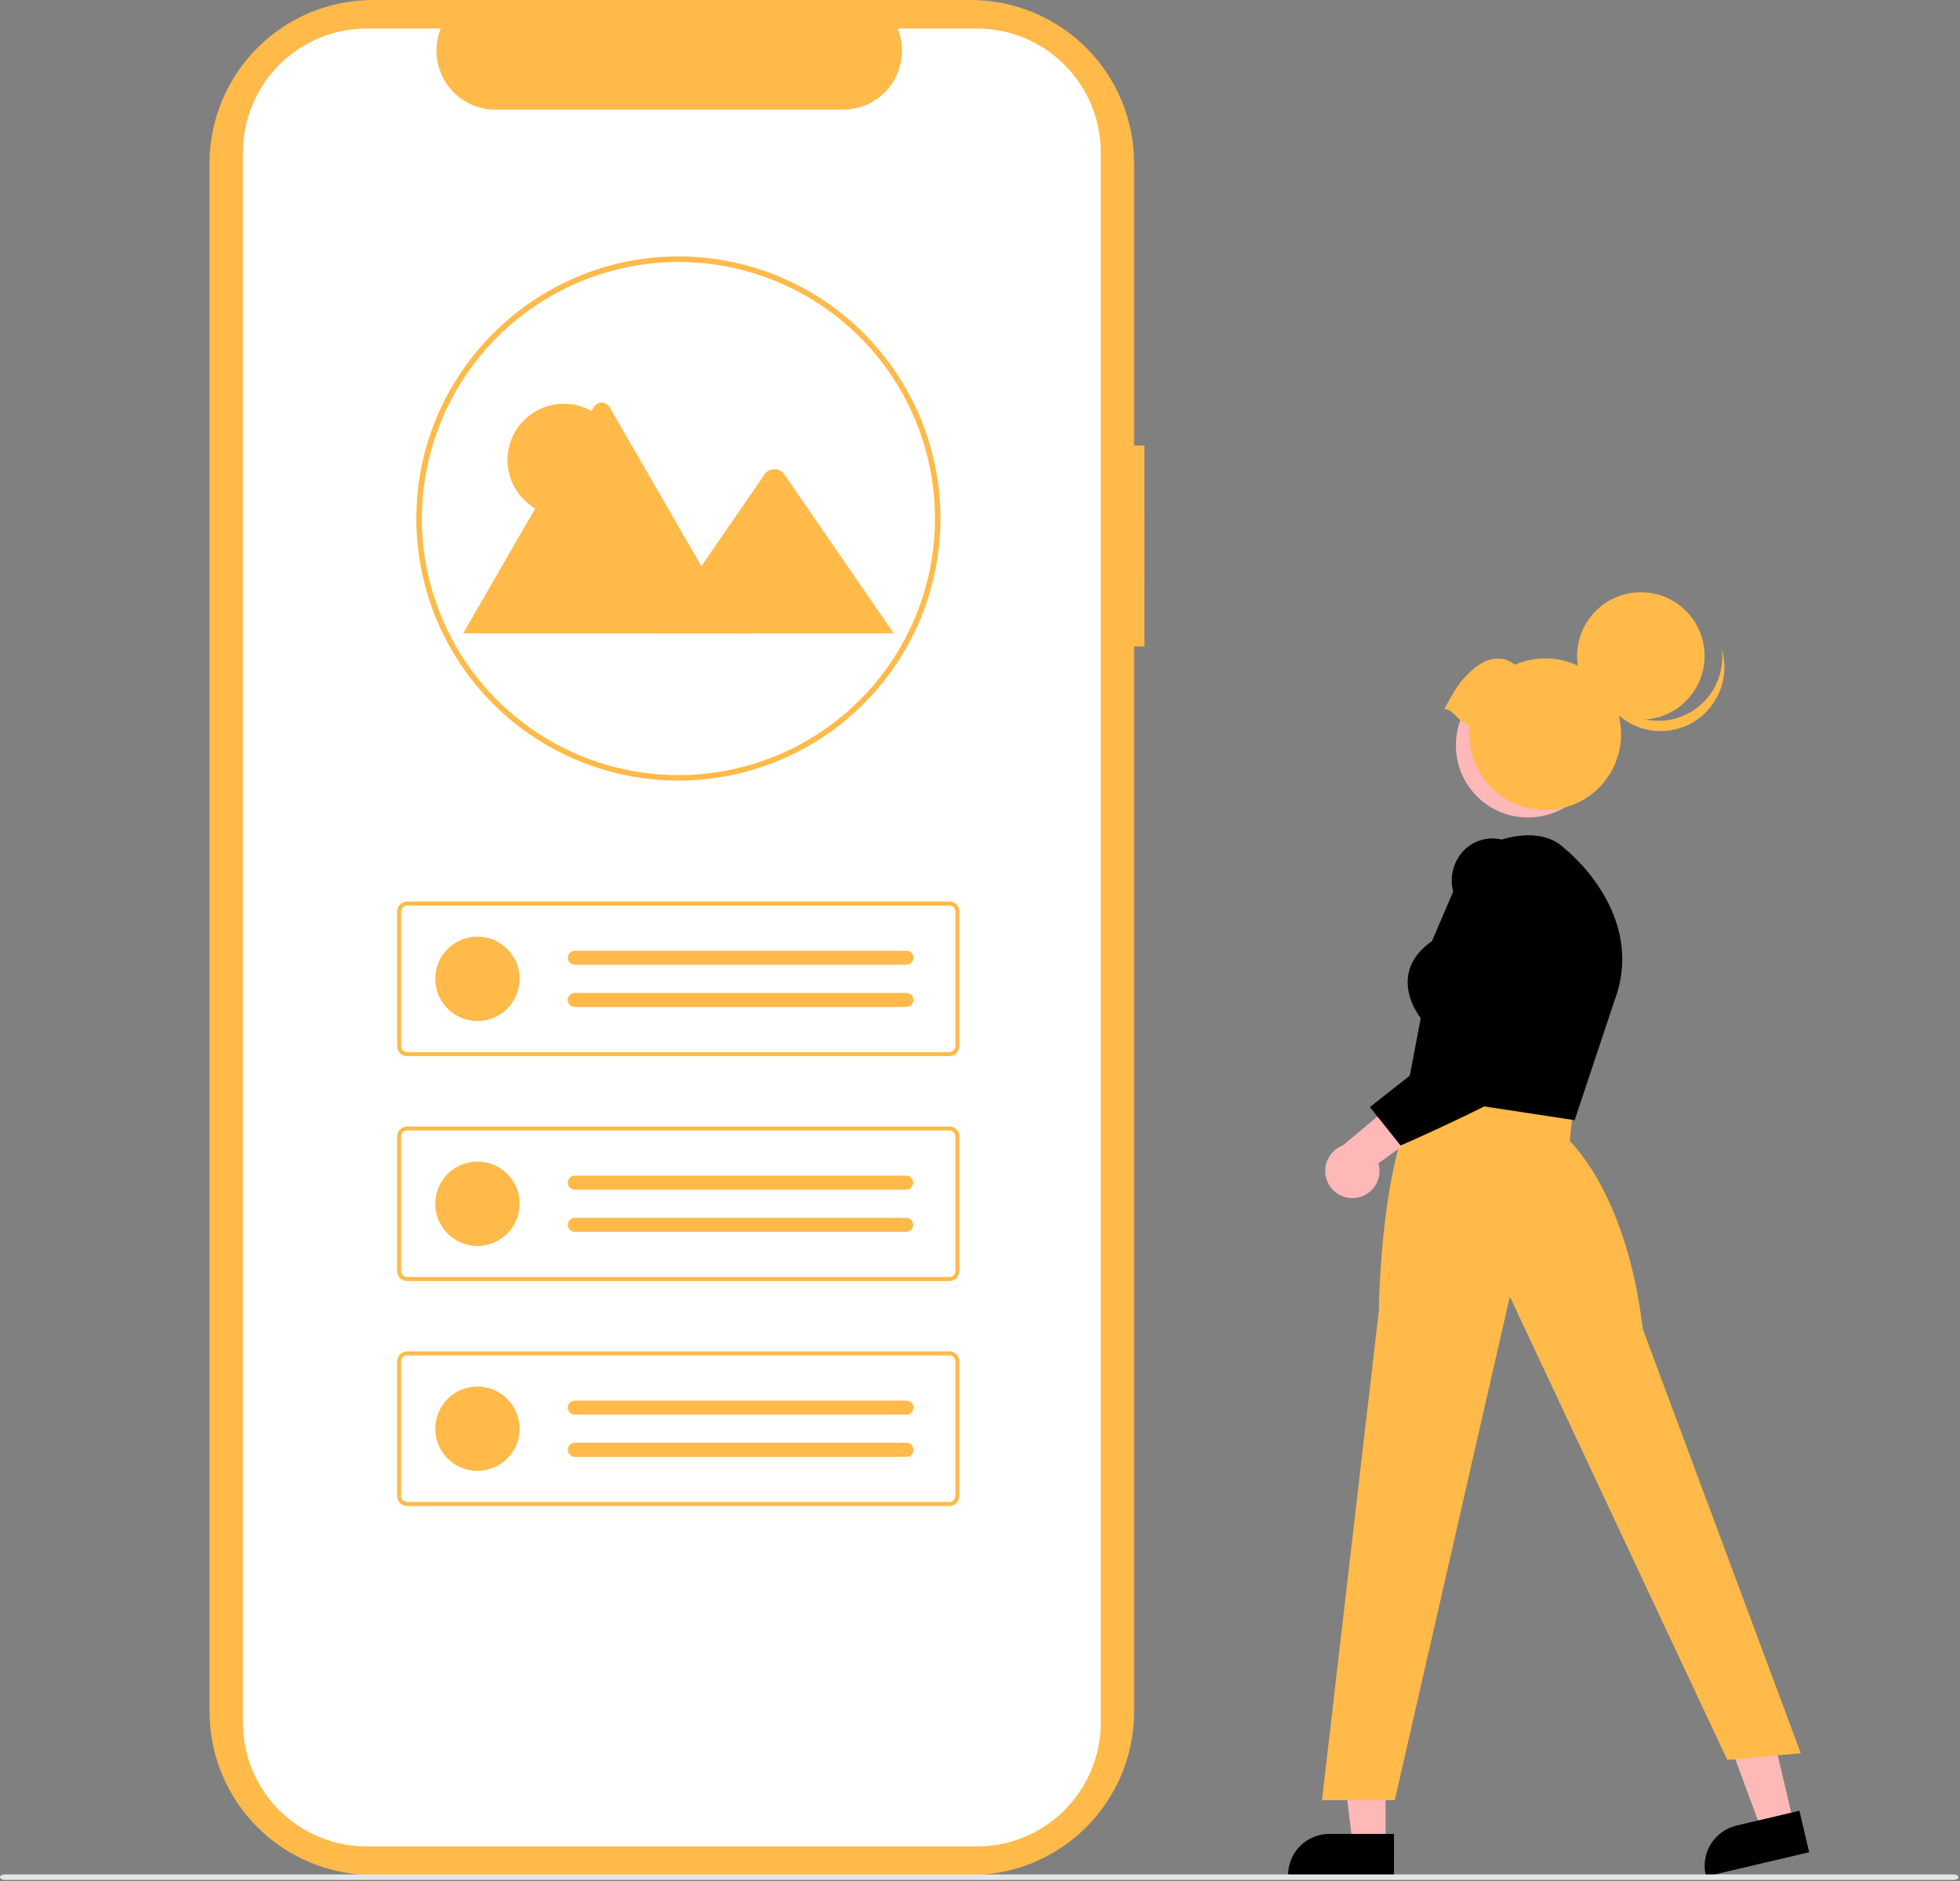<svg width="743" height="713" viewBox="0 0 743 713" fill="none" xmlns="http://www.w3.org/2000/svg">
<rect x="0" y="0" width="743" height="713" fill="#808080" stroke="none"/>
<g clip-path="url(#clip0_8_38)">
<path d="M433.814 168.893H429.914V61.916C429.914 53.785 428.312 45.733 425.201 38.221C422.089 30.709 417.528 23.884 411.778 18.134C406.029 12.385 399.203 7.824 391.691 4.713C384.179 1.602 376.127 0.001 367.996 0.001H141.349C133.218 0.001 125.167 1.602 117.655 4.714C110.143 7.825 103.317 12.386 97.567 18.136C91.818 23.885 87.257 30.71 84.146 38.223C81.034 45.735 79.433 53.786 79.433 61.917V648.799C79.433 665.22 85.956 680.968 97.567 692.579C109.179 704.191 124.927 710.714 141.348 710.714H367.996C384.417 710.714 400.165 704.191 411.776 692.579C423.388 680.968 429.911 665.22 429.911 648.799V245.041H433.811L433.814 168.893Z" fill="#FFBA49"/>
<path d="M417.287 57.768V652.943C417.285 665.393 412.339 677.333 403.537 686.138C394.734 694.942 382.795 699.891 370.345 699.895H139.045C126.59 699.897 114.644 694.951 105.835 686.146C97.026 677.341 92.076 665.398 92.072 652.943V57.768C92.076 45.313 97.026 33.37 105.835 24.566C114.643 15.761 126.589 10.815 139.043 10.817H167.101C165.723 14.205 165.199 17.88 165.574 21.518C165.949 25.156 167.212 28.646 169.252 31.682C171.292 34.717 174.046 37.206 177.273 38.928C180.499 40.649 184.1 41.552 187.757 41.557H319.625C323.282 41.552 326.883 40.649 330.109 38.928C333.336 37.206 336.09 34.717 338.13 31.682C340.17 28.646 341.433 25.156 341.808 21.518C342.183 17.88 341.659 14.205 340.281 10.817H370.336C382.786 10.819 394.726 15.765 403.53 24.568C412.334 33.37 417.283 45.309 417.287 57.759V57.768Z" fill="white"/>
<path d="M257.16 295.875C230.826 295.885 205.566 285.434 186.937 266.82C168.308 248.207 157.835 222.955 157.823 196.621V196.533C157.823 196.325 157.823 196.106 157.835 195.898C158.135 141.498 202.698 97.198 257.16 97.198C270.205 97.197 283.123 99.766 295.175 104.757C307.227 109.749 318.179 117.065 327.403 126.289C336.628 135.513 343.946 146.463 348.939 158.515C353.932 170.567 356.502 183.484 356.503 196.53C356.503 209.575 353.935 222.492 348.943 234.545C343.952 246.597 336.635 257.548 327.411 266.773C318.188 275.998 307.237 283.316 295.185 288.308C283.133 293.301 270.216 295.871 257.171 295.872H257.16V295.875ZM257.16 99.288C231.486 99.345 206.872 109.532 188.665 127.634C170.459 145.736 160.132 170.292 159.927 195.965C159.916 196.187 159.916 196.365 159.916 196.534C159.914 215.77 165.616 234.575 176.301 250.571C186.986 266.566 202.175 279.034 219.946 286.397C237.718 293.76 257.273 295.688 276.14 291.937C295.007 288.185 312.338 278.924 325.941 265.322C339.544 251.721 348.808 234.392 352.562 215.525C356.316 196.659 354.391 177.103 347.03 159.33C339.669 141.558 327.204 126.368 311.21 115.68C295.215 104.993 276.411 99.288 257.175 99.288H257.16Z" fill="#FFBA49"/>
<path d="M213.715 195.689C225.491 195.689 235.037 186.143 235.037 174.367C235.037 162.591 225.491 153.045 213.715 153.045C201.939 153.045 192.393 162.591 192.393 174.367C192.393 186.143 201.939 195.689 213.715 195.689Z" fill="#FFBA49"/>
<path d="M280.577 240.07H175.977C175.846 240.072 175.715 240.061 175.586 240.039L225.058 154.353C225.36 153.819 225.798 153.375 226.328 153.066C226.857 152.757 227.459 152.594 228.073 152.594C228.686 152.594 229.288 152.757 229.818 153.066C230.347 153.375 230.785 153.819 231.087 154.353L264.287 211.853L265.877 214.604L280.577 240.07Z" fill="#FFBA49"/>
<path d="M338.813 240.071H248.345L265.875 214.607L267.136 212.772L289.98 179.588C290.384 179.08 290.89 178.663 291.466 178.364C292.042 178.065 292.674 177.89 293.322 177.852C293.969 177.813 294.618 177.911 295.225 178.14C295.832 178.368 296.385 178.722 296.846 179.178C296.964 179.308 297.074 179.445 297.175 179.588L338.813 240.071Z" fill="#FFBA49"/>
<path d="M359.881 400.317H154.344C153.335 400.316 152.367 399.915 151.654 399.201C150.94 398.488 150.539 397.52 150.538 396.511V345.527C150.539 344.518 150.941 343.551 151.654 342.837C152.368 342.124 153.335 341.722 154.344 341.721H359.881C360.89 341.722 361.857 342.124 362.571 342.837C363.284 343.551 363.686 344.518 363.687 345.527V396.512C363.686 397.521 363.284 398.488 362.571 399.202C361.857 399.915 360.89 400.317 359.881 400.318V400.317ZM154.344 343.243C153.738 343.244 153.158 343.484 152.729 343.913C152.301 344.341 152.06 344.921 152.06 345.527V396.512C152.06 397.118 152.301 397.698 152.729 398.126C153.158 398.555 153.738 398.795 154.344 398.796H359.881C360.487 398.795 361.067 398.555 361.495 398.126C361.924 397.698 362.164 397.118 362.165 396.512V345.527C362.164 344.921 361.924 344.341 361.495 343.913C361.067 343.484 360.487 343.244 359.881 343.243H154.344Z" fill="#FFBA49"/>
<path d="M180.987 387.005C189.816 387.005 196.973 379.848 196.973 371.019C196.973 362.19 189.816 355.033 180.987 355.033C172.158 355.033 165.001 362.19 165.001 371.019C165.001 379.848 172.158 387.005 180.987 387.005Z" fill="#FFBA49"/>
<path d="M217.908 360.361C217.201 360.361 216.523 360.642 216.024 361.141C215.524 361.641 215.243 362.319 215.243 363.025C215.243 363.732 215.524 364.41 216.024 364.91C216.523 365.409 217.201 365.69 217.908 365.69H343.513C343.868 365.704 344.221 365.646 344.554 365.521C344.886 365.396 345.19 365.206 345.447 364.962C345.705 364.718 345.911 364.425 346.054 364.1C346.197 363.775 346.274 363.425 346.28 363.07C346.285 362.716 346.22 362.363 346.088 362.034C345.956 361.704 345.759 361.405 345.509 361.153C345.26 360.9 344.962 360.7 344.634 360.565C344.307 360.429 343.955 360.36 343.6 360.362H217.908V360.361Z" fill="#FFBA49"/>
<path d="M217.908 376.347C217.201 376.347 216.523 376.628 216.024 377.127C215.524 377.627 215.243 378.305 215.243 379.011C215.243 379.718 215.524 380.396 216.024 380.896C216.523 381.395 217.201 381.676 217.908 381.676H343.513C343.868 381.69 344.221 381.632 344.554 381.507C344.886 381.382 345.19 381.192 345.447 380.948C345.705 380.704 345.911 380.411 346.054 380.086C346.197 379.761 346.274 379.411 346.28 379.056C346.285 378.702 346.22 378.349 346.088 378.02C345.956 377.69 345.759 377.391 345.509 377.139C345.26 376.886 344.962 376.686 344.634 376.551C344.307 376.415 343.955 376.346 343.6 376.348H217.908V376.347Z" fill="#FFBA49"/>
<path d="M359.881 485.577H154.344C153.335 485.576 152.367 485.175 151.654 484.461C150.94 483.748 150.539 482.78 150.538 481.771V430.787C150.539 429.778 150.941 428.811 151.654 428.097C152.368 427.384 153.335 426.982 154.344 426.981H359.881C360.89 426.982 361.857 427.384 362.571 428.097C363.284 428.811 363.686 429.778 363.687 430.787V481.772C363.685 482.781 363.284 483.748 362.57 484.461C361.857 485.174 360.89 485.576 359.881 485.577ZM154.344 428.503C153.738 428.504 153.158 428.744 152.729 429.173C152.301 429.601 152.06 430.181 152.06 430.787V481.772C152.06 482.378 152.301 482.958 152.729 483.386C153.158 483.815 153.738 484.055 154.344 484.056H359.881C360.487 484.055 361.067 483.815 361.495 483.386C361.924 482.958 362.164 482.378 362.165 481.772V430.787C362.164 430.181 361.924 429.601 361.495 429.173C361.067 428.744 360.487 428.504 359.881 428.503H154.344Z" fill="#FFBA49"/>
<path d="M180.987 472.264C189.816 472.264 196.973 465.107 196.973 456.278C196.973 447.449 189.816 440.292 180.987 440.292C172.158 440.292 165.001 447.449 165.001 456.278C165.001 465.107 172.158 472.264 180.987 472.264Z" fill="#FFBA49"/>
<path d="M217.908 445.618C217.201 445.618 216.523 445.899 216.024 446.398C215.524 446.898 215.243 447.576 215.243 448.282C215.243 448.989 215.524 449.667 216.024 450.167C216.523 450.666 217.201 450.947 217.908 450.947H343.513C344.21 450.943 344.877 450.666 345.372 450.176C345.867 449.686 346.151 449.022 346.162 448.326C346.174 447.629 345.912 446.956 345.433 446.45C344.954 445.944 344.296 445.646 343.6 445.619H217.908V445.618Z" fill="#FFBA49"/>
<path d="M217.908 461.607C217.201 461.607 216.523 461.888 216.024 462.387C215.524 462.887 215.243 463.565 215.243 464.272C215.243 464.978 215.524 465.656 216.024 466.156C216.523 466.655 217.201 466.936 217.908 466.936H343.513C344.21 466.932 344.877 466.656 345.372 466.166C345.867 465.676 346.151 465.011 346.162 464.315C346.174 463.618 345.912 462.945 345.433 462.439C344.954 461.933 344.296 461.635 343.6 461.608H217.908V461.607Z" fill="#FFBA49"/>
<path d="M359.881 570.836H154.344C153.335 570.835 152.367 570.434 151.654 569.72C150.94 569.007 150.539 568.039 150.538 567.03V516.046C150.539 515.037 150.941 514.07 151.654 513.356C152.368 512.643 153.335 512.241 154.344 512.24H359.881C360.89 512.241 361.857 512.643 362.571 513.356C363.284 514.07 363.686 515.037 363.687 516.046V567.031C363.686 568.04 363.284 569.007 362.571 569.721C361.857 570.434 360.89 570.836 359.881 570.837V570.836ZM154.344 513.762C153.738 513.763 153.158 514.003 152.729 514.432C152.301 514.86 152.06 515.44 152.06 516.046V567.031C152.06 567.637 152.301 568.217 152.729 568.645C153.158 569.074 153.738 569.314 154.344 569.315H359.881C360.487 569.314 361.067 569.074 361.495 568.645C361.924 568.217 362.164 567.637 362.165 567.031V516.046C362.164 515.44 361.924 514.86 361.495 514.432C361.067 514.003 360.487 513.763 359.881 513.762H154.344Z" fill="#FFBA49"/>
<path d="M180.987 557.524C189.816 557.524 196.973 550.367 196.973 541.538C196.973 532.709 189.816 525.552 180.987 525.552C172.158 525.552 165.001 532.709 165.001 541.538C165.001 550.367 172.158 557.524 180.987 557.524Z" fill="#FFBA49"/>
<path d="M217.908 530.88C217.201 530.88 216.523 531.161 216.024 531.66C215.524 532.16 215.243 532.838 215.243 533.544C215.243 534.251 215.524 534.929 216.024 535.429C216.523 535.928 217.201 536.209 217.908 536.209H343.513C343.868 536.223 344.221 536.165 344.554 536.04C344.886 535.915 345.19 535.725 345.447 535.481C345.705 535.237 345.911 534.944 346.054 534.619C346.197 534.294 346.274 533.944 346.28 533.589C346.285 533.235 346.22 532.882 346.088 532.553C345.956 532.224 345.759 531.924 345.509 531.672C345.26 531.419 344.962 531.219 344.634 531.084C344.307 530.948 343.955 530.879 343.6 530.881H217.908V530.88Z" fill="#FFBA49"/>
<path d="M217.908 546.866C217.201 546.866 216.523 547.147 216.024 547.646C215.524 548.146 215.243 548.824 215.243 549.531C215.243 550.237 215.524 550.915 216.024 551.415C216.523 551.914 217.201 552.195 217.908 552.195H343.513C343.868 552.209 344.221 552.151 344.554 552.026C344.886 551.901 345.19 551.711 345.447 551.467C345.705 551.223 345.911 550.93 346.054 550.605C346.197 550.28 346.274 549.93 346.28 549.575C346.285 549.221 346.22 548.868 346.088 548.539C345.956 548.209 345.759 547.91 345.509 547.658C345.26 547.405 344.962 547.205 344.634 547.07C344.307 546.934 343.955 546.865 343.6 546.867H217.908V546.866Z" fill="#FFBA49"/>
<path d="M525.26 699.204H512.806L506.882 651.171H525.261L525.26 699.204Z" fill="#FEB8B8"/>
<path d="M528.436 711.275H488.282V710.767C488.282 706.622 489.929 702.647 492.86 699.716C495.79 696.785 499.765 695.138 503.91 695.138H528.437L528.436 711.275Z" fill="black"/>
<path d="M679.962 691.05L667.837 693.904L651.059 648.504L668.949 644.291L679.962 691.05Z" fill="#FEB8B8"/>
<path d="M685.821 702.072L646.736 711.272L646.62 710.778C646.149 708.78 646.076 706.709 646.406 704.682C646.735 702.656 647.461 700.715 648.541 698.969C649.621 697.223 651.034 695.707 652.7 694.508C654.366 693.308 656.252 692.449 658.25 691.978L682.122 686.357L685.821 702.072Z" fill="black"/>
<path d="M522.716 496.608C522.74 494.108 523.481 435.031 539.674 412.695L539.913 412.365L596.344 420.151L595.082 432.551C597.564 434.965 617.088 455.367 622.726 503.679L682.626 664.546L654.781 667.077L572.349 491.468L528.729 682.352H501.129L522.716 496.608Z" fill="#FFBA49"/>
<path d="M533.063 414.875L538.579 385.915C537.499 384.525 532.714 377.85 533.779 370.025C534.474 364.92 537.521 360.443 542.838 356.716L557.138 323.354L557.331 323.241C558.294 322.674 581.059 309.51 593.47 321.93C593.78 322.17 624.337 346.43 612.07 379.148L596.922 424.598L533.063 414.875Z" fill="black"/>
<path d="M513.871 454.055C515.358 453.885 516.79 453.391 518.066 452.607C519.342 451.824 520.43 450.771 521.255 449.521C522.08 448.271 522.62 446.856 522.839 445.375C523.057 443.894 522.948 442.383 522.52 440.949L552.047 419.676L534.371 412.953L509.042 434.185C506.686 435.07 504.736 436.787 503.56 439.011C502.383 441.236 502.062 443.814 502.656 446.259C503.25 448.704 504.719 450.847 506.785 452.284C508.851 453.72 511.372 454.351 513.871 454.056V454.055Z" fill="#FEB8B8"/>
<path d="M519.298 419.641L564.376 384.125L550.976 338.338C550.344 336.17 550.166 333.895 550.452 331.655C550.737 329.415 551.481 327.258 552.637 325.318C553.707 323.489 555.147 321.904 556.865 320.665C558.583 319.425 560.541 318.557 562.614 318.118C570.331 316.485 577.336 320.806 583.431 330.963L583.478 331.055C584.486 333.52 607.97 391.571 590.039 403.986C572.498 416.129 531.824 433.807 531.415 433.986L530.938 434.192L519.298 419.641Z" fill="black"/>
<path d="M579.209 309.856C594.291 309.856 606.517 297.63 606.517 282.548C606.517 267.466 594.291 255.24 579.209 255.24C564.127 255.24 551.901 267.466 551.901 282.548C551.901 297.63 564.127 309.856 579.209 309.856Z" fill="#FEB8B8"/>
<path d="M622.02 272.798C635.362 272.798 646.178 261.982 646.178 248.64C646.178 235.298 635.362 224.482 622.02 224.482C608.678 224.482 597.862 235.298 597.862 248.64C597.862 261.982 608.678 272.798 622.02 272.798Z" fill="#FFBA49"/>
<path d="M642.856 268.645C639.729 270.903 636.107 272.38 632.293 272.952C628.478 273.524 624.583 273.175 620.931 271.933C617.279 270.691 613.978 268.593 611.303 265.814C608.628 263.035 606.658 259.656 605.556 255.96C605.972 259.274 607.07 262.466 608.782 265.335C610.494 268.203 612.783 270.685 615.502 272.624C618.222 274.563 621.314 275.917 624.584 276.601C627.854 277.284 631.23 277.283 634.498 276.595C637.767 275.908 640.858 274.551 643.576 272.608C646.293 270.666 648.579 268.182 650.288 265.311C651.996 262.441 653.091 259.248 653.503 255.933C653.916 252.618 653.636 249.254 652.682 246.053C653.222 250.354 652.595 254.721 650.866 258.696C649.137 262.671 646.371 266.108 642.856 268.645Z" fill="#FFBA49"/>
<path d="M547.518 268.669C551.735 261.119 553.349 257.969 558.787 253.369C563.596 249.308 569.511 248.116 574.282 251.963C580.084 249.43 586.561 248.883 592.706 250.409C598.851 251.935 604.32 255.447 608.263 260.401C612.207 265.354 614.404 271.471 614.513 277.802C614.623 284.132 612.639 290.322 608.869 295.409C605.1 300.496 599.755 304.195 593.667 305.933C587.579 307.67 581.087 307.349 575.2 305.017C569.314 302.686 564.362 298.476 561.113 293.042C557.865 287.607 556.503 281.252 557.238 274.963C553.09 274.384 551.665 269.255 547.518 268.669Z" fill="#FFBA49"/>
<path d="M740.479 712.575H1.938C0.867 712.575 0 712.107 0 711.53C0 710.953 0.868 710.485 1.938 710.485H740.479C741.549 710.485 742.417 710.953 742.417 711.53C742.417 712.107 741.55 712.575 740.479 712.575Z" fill="#E6E6E6"/>
</g>
<defs>
<clipPath id="clip0_8_38">
<rect width="742.418" height="712.575" fill="white"/>
</clipPath>
</defs>
</svg>
